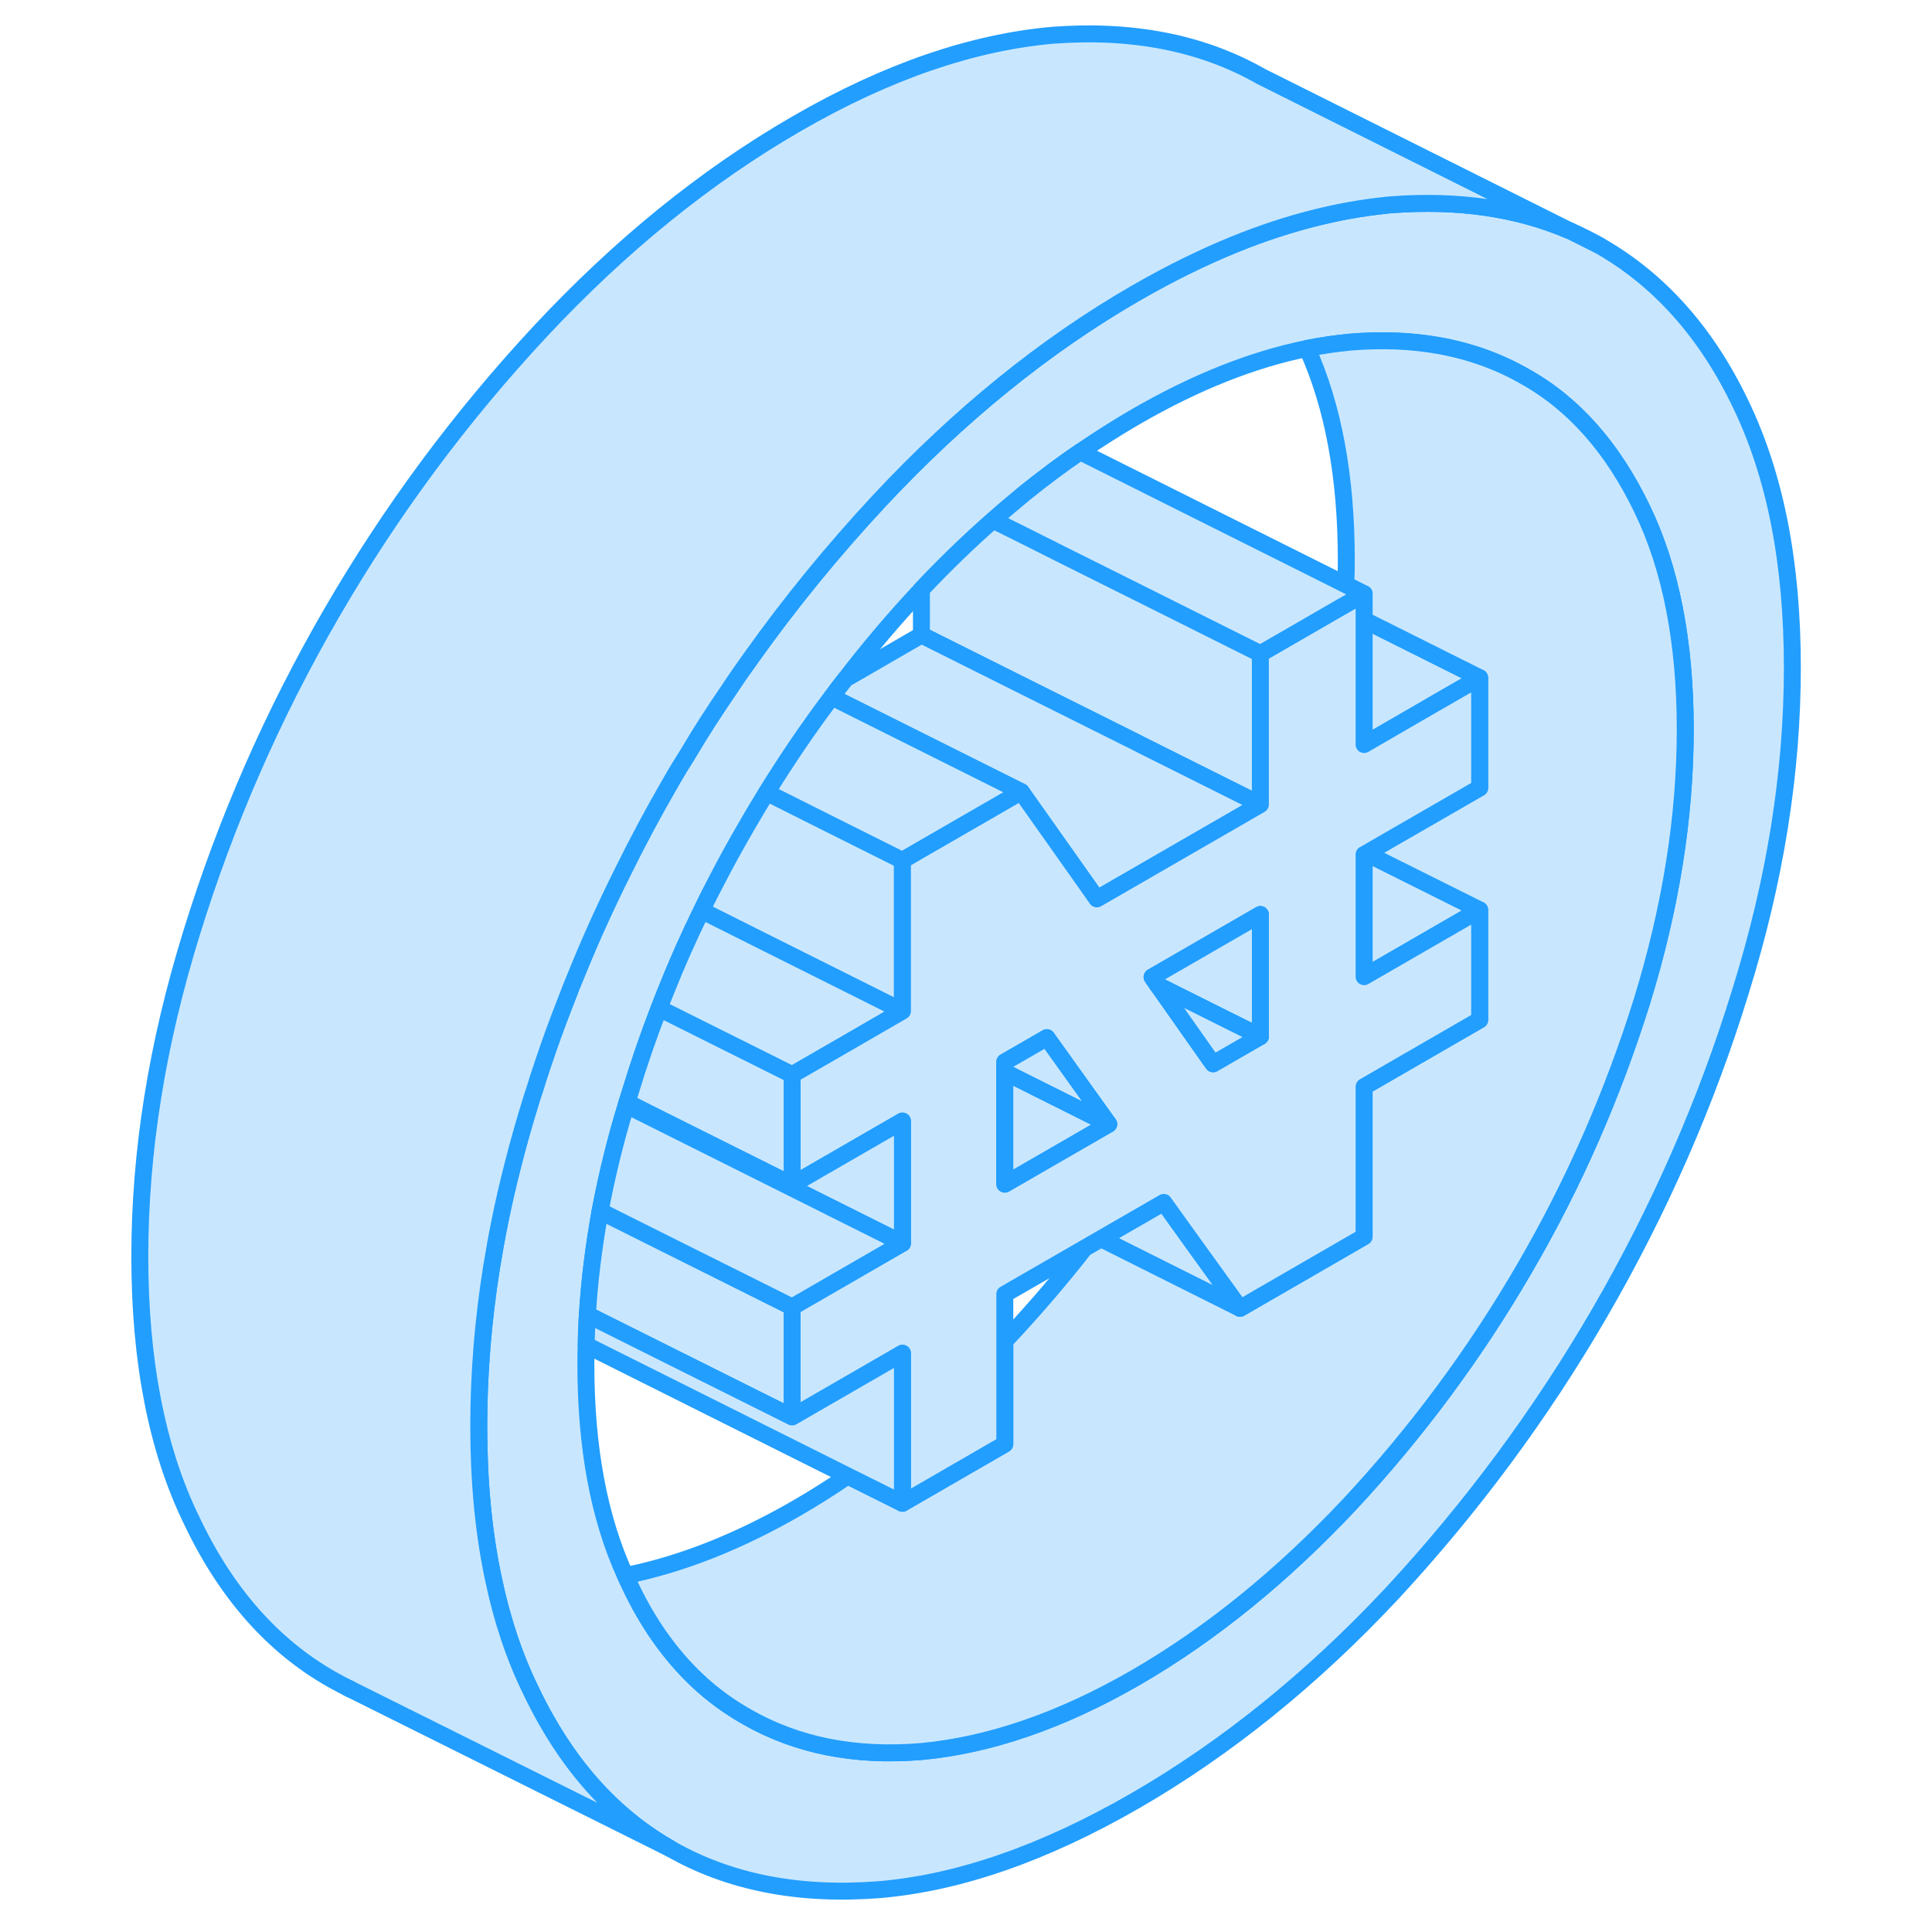 <svg width="48" height="48" viewBox="0 0 103 114" fill="#c8e7ff" xmlns="http://www.w3.org/2000/svg" stroke-width="1px" stroke-linecap="round" stroke-linejoin="round"><path d="M87.2 13.65L88.91 14.51C88.35 14.19 87.78 13.91 87.2 13.65Z" stroke="#229EFF" stroke-linejoin="round"/><path d="M97.2 23.821C95.18 19.601 92.39 16.501 88.91 14.511L87.2 13.651L87.13 13.621C84.05 12.291 80.54 11.791 76.62 12.081C76.52 12.081 76.41 12.101 76.31 12.111C73.46 12.401 70.49 13.151 67.42 14.391C65.49 15.171 63.52 16.141 61.51 17.301C56.12 20.411 51.08 24.521 46.39 29.541C43.67 32.461 41.15 35.541 38.85 38.771C38.4 39.391 37.96 40.021 37.54 40.661C36.69 41.901 35.87 43.161 35.11 44.451C34.75 45.021 34.4 45.591 34.07 46.171C33.07 47.901 32.13 49.651 31.26 51.421C30.32 53.301 29.45 55.201 28.66 57.131C28.34 57.891 28.04 58.651 27.75 59.421C27.34 60.471 26.96 61.521 26.6 62.591C26.4 63.171 26.21 63.761 26.03 64.351C25.95 64.571 25.88 64.801 25.81 65.031C25.41 66.321 25.05 67.601 24.73 68.871C24.46 69.931 24.22 70.971 24.01 72.011C23.82 72.931 23.66 73.841 23.51 74.751C23 77.941 22.75 81.071 22.75 84.141C22.75 87.421 23.03 90.411 23.61 93.131C24.11 95.551 24.85 97.751 25.81 99.721C26.1 100.331 26.4 100.911 26.72 101.471C28.63 104.851 31.08 107.391 34.07 109.091C37.56 111.081 41.66 111.871 46.39 111.501C51.08 111.101 56.12 109.351 61.51 106.241C66.85 103.151 71.89 99.091 76.62 94.041C81.31 88.981 85.42 83.451 88.91 77.431C92.39 71.421 95.18 65.091 97.2 58.501C99.25 51.941 100.26 45.571 100.26 39.391C100.26 33.211 99.25 28.061 97.2 23.821ZM91.39 59.061C89.68 64.531 87.39 69.811 84.45 74.851C81.54 79.861 78.09 84.521 74.14 88.761C70.19 92.961 66 96.391 61.51 98.991C57.05 101.561 52.83 102.981 48.87 103.351C44.92 103.681 41.51 102.981 38.6 101.321C37.53 100.721 36.54 100.001 35.64 99.151C34.06 97.661 32.73 95.791 31.67 93.541C31.58 93.351 31.49 93.161 31.4 92.971C29.83 89.541 29.07 85.381 29.07 80.501C29.07 80.121 29.07 79.751 29.09 79.371C29.1 78.881 29.11 78.381 29.14 77.891C29.15 77.781 29.15 77.681 29.16 77.571C29.28 75.561 29.54 73.521 29.91 71.461C30.3 69.401 30.8 67.321 31.45 65.211C31.47 65.151 31.48 65.101 31.5 65.041C31.56 64.861 31.61 64.681 31.67 64.501C32.18 62.811 32.75 61.151 33.39 59.501C33.52 59.161 33.65 58.821 33.79 58.481C34.43 56.871 35.13 55.291 35.9 53.731C36.18 53.131 36.48 52.551 36.79 51.961C37.36 50.851 37.97 49.751 38.6 48.671C38.97 48.031 39.35 47.391 39.74 46.761C40.94 44.821 42.21 42.941 43.58 41.131C43.84 40.771 44.11 40.411 44.39 40.061C45.79 38.231 47.29 36.471 48.87 34.781C50.25 33.321 51.66 31.951 53.1 30.691C53.73 30.131 54.36 29.601 54.99 29.081C56.06 28.221 57.14 27.411 58.24 26.661C59.32 25.921 60.41 25.231 61.51 24.591C65.06 22.541 68.42 21.211 71.63 20.561C72.48 20.391 73.32 20.271 74.14 20.191C76 20.031 77.75 20.101 79.39 20.391C81.23 20.721 82.91 21.321 84.45 22.201C87.39 23.831 89.68 26.471 91.39 30.021C93.09 33.531 93.94 37.881 93.94 43.041C93.94 48.201 93.09 53.541 91.39 59.061Z" stroke="#229EFF" stroke-linejoin="round"/><path d="M47.75 50.771V59.661L39.27 55.421L35.9 53.731C36.18 53.131 36.48 52.551 36.79 51.961C37.36 50.851 37.97 49.751 38.6 48.671C38.97 48.031 39.35 47.391 39.74 46.761L43.01 48.401L47.75 50.771Z" stroke="#229EFF" stroke-linejoin="round"/><path d="M41.24 77.121V83.611L29.45 77.721L29.16 77.57C29.28 75.56 29.54 73.52 29.91 71.46L33.79 73.4L41.24 77.121Z" stroke="#229EFF" stroke-linejoin="round"/><path d="M81.81 39.991L78.98 41.621V41.631L74.99 43.931V36.581L79.49 38.831L81.81 39.991Z" stroke="#229EFF" stroke-linejoin="round"/><path d="M81.81 53.691L74.99 57.631V50.421L75.12 50.351L76.4 50.991L81.81 53.691Z" stroke="#229EFF" stroke-linejoin="round"/><path d="M67.67 77.2L63.81 75.27L59.46 73.09L63.17 70.95L65.03 73.54L67.67 77.2Z" stroke="#229EFF" stroke-linejoin="round"/><path d="M93.94 43.04C93.94 48.2 93.09 53.54 91.39 59.06C89.68 64.53 87.39 69.81 84.45 74.85C81.54 79.86 78.09 84.52 74.14 88.76C70.19 92.96 66 96.39 61.51 98.99C57.05 101.56 52.83 102.98 48.87 103.35C44.92 103.68 41.51 102.98 38.6 101.32C37.53 100.72 36.54 100 35.64 99.15C34.06 97.66 32.73 95.79 31.67 93.54C31.58 93.35 31.49 93.16 31.4 92.97C34.61 92.33 37.99 91.02 41.51 88.99C42.53 88.4 43.53 87.77 44.52 87.09L47.75 88.7L53.79 85.21V79.12C53.91 79 54.03 78.88 54.14 78.76C55.67 77.11 57.13 75.41 58.51 73.64L59.46 73.09L63.81 75.27L67.67 77.2L74.99 72.97V64.12L81.81 60.18V53.69L76.4 50.99L75.12 50.35L76.95 49.29L81.81 46.49V39.99L79.49 38.83L74.99 36.58V35.04L73.91 34.5C73.93 34.01 73.94 33.53 73.94 33.04C73.94 28.14 73.17 23.97 71.63 20.56C72.48 20.39 73.32 20.27 74.14 20.19C76 20.03 77.75 20.1 79.39 20.39C81.23 20.72 82.91 21.32 84.45 22.2C87.39 23.83 89.68 26.47 91.39 30.02C93.09 33.53 93.94 37.88 93.94 43.04Z" stroke="#229EFF" stroke-linejoin="round"/><path d="M87.13 13.62C84.05 12.29 80.54 11.79 76.62 12.08C76.52 12.08 76.41 12.1 76.31 12.11C73.46 12.4 70.49 13.15 67.42 14.39C65.49 15.17 63.52 16.14 61.51 17.3C56.12 20.41 51.08 24.52 46.39 29.54C43.67 32.46 41.15 35.54 38.85 38.77C38.4 39.39 37.96 40.02 37.54 40.66C36.69 41.9 35.87 43.16 35.11 44.45C34.75 45.02 34.4 45.59 34.07 46.17C33.07 47.9 32.13 49.65 31.26 51.42C30.32 53.3 29.45 55.2 28.66 57.13C28.34 57.89 28.04 58.65 27.75 59.42C27.34 60.47 26.96 61.52 26.6 62.59C26.4 63.17 26.21 63.76 26.03 64.35C25.95 64.57 25.88 64.8 25.81 65.03C25.41 66.32 25.05 67.6 24.73 68.87C24.46 69.93 24.22 70.97 24.01 72.01C23.82 72.93 23.66 73.84 23.51 74.75C23 77.94 22.75 81.07 22.75 84.14C22.75 87.42 23.03 90.41 23.61 93.13C24.11 95.55 24.85 97.75 25.81 99.72C26.1 100.33 26.4 100.91 26.72 101.47C28.63 104.85 31.08 107.39 34.07 109.09L15.19 99.68C14.81 99.49 14.44 99.3 14.07 99.09C10.58 97.11 7.83 93.98 5.81 89.72C3.76 85.52 2.75 80.32 2.75 74.14C2.75 67.96 3.76 61.64 5.81 55.03C7.83 48.49 10.58 42.19 14.07 36.17C17.56 30.15 21.66 24.62 26.39 19.54C31.08 14.52 36.12 10.41 41.51 7.3C46.85 4.21 51.89 2.5 56.62 2.08C61.31 1.73 65.42 2.52 68.91 4.51L87.13 13.62Z" stroke="#229EFF" stroke-linejoin="round"/><path d="M68.87 38.57V47.47L61.81 43.94L61.58 43.82L54.99 40.53L48.87 37.47V34.78C50.25 33.32 51.66 31.95 53.1 30.69L54.99 31.63L57.12 32.7L61.81 35.04L68.87 38.57Z" stroke="#229EFF" stroke-linejoin="round"/><path d="M68.87 47.47L59.22 53.04L58.54 52.07L55.28 47.46L54.99 47.05L54.76 46.72L43.58 41.13C43.84 40.77 44.11 40.41 44.39 40.06L48.87 37.47L54.99 40.53L61.58 43.82L61.81 43.94L68.87 47.47Z" stroke="#229EFF" stroke-linejoin="round"/><path d="M54.76 46.72L48.87 50.12L47.75 50.77L43.01 48.4L39.74 46.76C40.94 44.82 42.21 42.94 43.58 41.13L54.76 46.72Z" stroke="#229EFF" stroke-linejoin="round"/><path d="M47.75 59.66L47.21 59.971L43.86 61.91L41.24 63.42L39.98 62.791L33.95 59.781L33.79 59.7L33.39 59.501C33.52 59.16 33.65 58.821 33.79 58.48C34.43 56.87 35.13 55.291 35.9 53.73L39.27 55.42L47.75 59.66Z" stroke="#229EFF" stroke-linejoin="round"/><path d="M75.12 50.35L76.95 49.291L81.81 46.49V39.99L78.98 41.62L74.99 43.931V35.041L73.86 35.691L73.56 35.861L68.87 38.571V47.471L59.22 53.041L58.54 52.071L55.28 47.461L54.99 47.05L54.76 46.721L48.87 50.12L47.75 50.77V59.66L47.21 59.971L43.86 61.91L41.24 63.42V69.91L47.16 66.49L47.75 66.15V73.361L41.24 77.121V83.611L47.75 79.85V88.701L53.79 85.21V76.361L58.51 73.641L59.46 73.091L63.17 70.951L65.03 73.54L67.67 77.201L74.99 72.971V64.121L81.81 60.181V53.691L74.99 57.63V50.42L75.12 50.35ZM53.79 69.871V62.66L54.99 61.971L56.27 61.23L59.92 66.331L53.79 69.871ZM68.87 61.16L66.08 62.77L65.81 62.391L62.82 58.141H62.81L62.48 57.651L68.87 53.961V61.16Z" stroke="#229EFF" stroke-linejoin="round"/><path d="M59.92 66.331L54.16 63.45L53.79 63.27V62.66L54.99 61.971L56.27 61.23L59.92 66.331Z" stroke="#229EFF" stroke-linejoin="round"/><path d="M68.87 53.96V61.16L66.94 60.2L62.82 58.14L62.81 58.13L62.48 57.651L68.87 53.96Z" stroke="#229EFF" stroke-linejoin="round"/><path d="M68.87 61.16L66.08 62.77L65.81 62.39L62.82 58.14L66.94 60.2L68.87 61.16Z" stroke="#229EFF" stroke-linejoin="round"/><path d="M59.92 66.331L53.79 69.871V63.27L54.16 63.45L59.92 66.331Z" stroke="#229EFF" stroke-linejoin="round"/><path d="M47.75 66.15V73.361L33.79 66.38L31.45 65.21C31.47 65.15 31.48 65.1 31.5 65.04L33.95 66.27L41.24 69.91L47.16 66.49L47.75 66.15Z" stroke="#229EFF" stroke-linejoin="round"/><path d="M41.24 63.42V69.91L33.95 66.27L31.5 65.04C31.56 64.861 31.61 64.68 31.67 64.501C32.18 62.81 32.75 61.151 33.39 59.501L33.79 59.7L33.95 59.781L39.98 62.791L41.24 63.42Z" stroke="#229EFF" stroke-linejoin="round"/><path d="M47.75 73.361L41.24 77.121L33.79 73.4L29.91 71.46C30.3 69.4 30.8 67.32 31.45 65.21L33.79 66.38L47.75 73.361Z" stroke="#229EFF" stroke-linejoin="round"/><path d="M47.75 79.85V88.7L44.52 87.09L29.09 79.37C29.1 78.88 29.11 78.38 29.14 77.89C29.15 77.78 29.15 77.68 29.16 77.57L29.45 77.72L41.24 83.61L47.75 79.85Z" stroke="#229EFF" stroke-linejoin="round"/><path d="M74.99 35.04L73.86 35.69L73.56 35.86L68.87 38.57L61.81 35.04L57.12 32.7L54.99 31.63L53.1 30.69C53.73 30.13 54.36 29.6 54.99 29.08C56.06 28.22 57.14 27.41 58.24 26.66L73.91 34.5L74.99 35.04Z" stroke="#229EFF" stroke-linejoin="round"/><path d="M15.19 99.68L15.04 99.61" stroke="#229EFF" stroke-linejoin="round"/></svg>